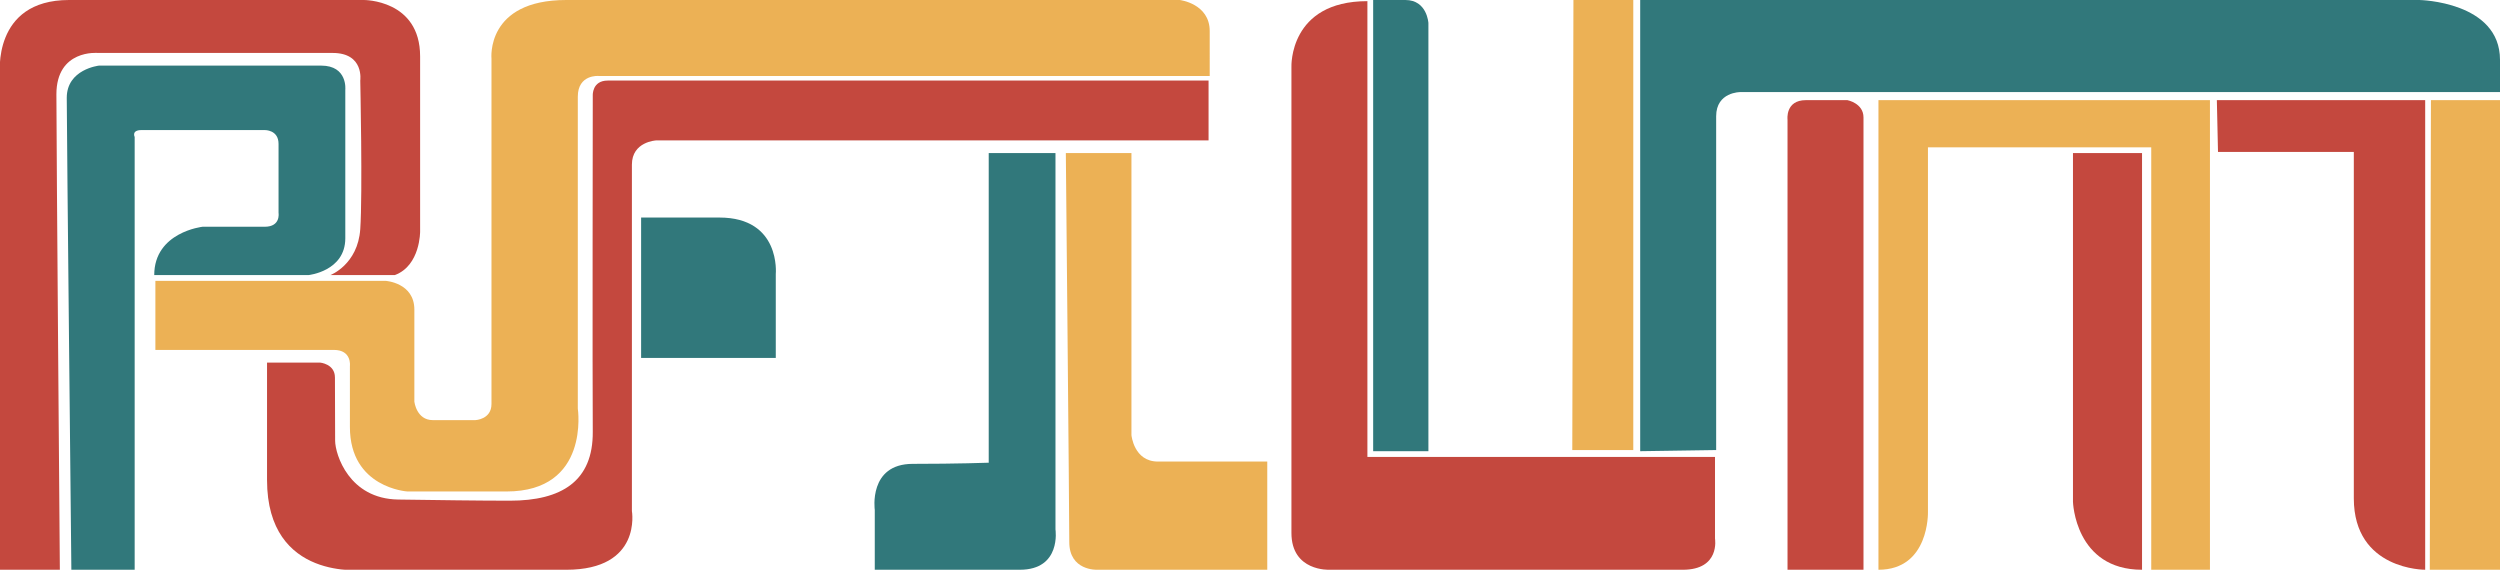 <svg xmlns="http://www.w3.org/2000/svg" width="2172" height="495" viewBox="0 0 2172 495">
  <defs>
    <style>
      .cls-1 {
        fill: #c4483e;
      }

      .cls-1, .cls-2, .cls-3 {
        fill-rule: evenodd;
      }

      .cls-2 {
        fill: #31787b;
      }

      .cls-3 {
        fill: #ecb155;
      }
    </style>
  </defs>
  <path class="cls-1" d="M52,495H0V65S-7.306,0,60,0H316s49-.439,49,49V201s0.3,29.74-22,38H287s23.91-9.068,26-40,0-129,0-129,3.617-24-24-24H85S49,42.623,49,82,52,495,52,495Z"/>
  <path class="cls-2" d="M62,495h55V119s-3.053-6,6-6H230s12-.354,12,12v60s2.044,12-12,12H176s-42,4.634-42,42H268s32-3.3,32-32V78s2.216-21-21-21H86S58,60.083,58,85,62,495,62,495Z"/>
  <path class="cls-3" d="M135,244H335s25,1.58,25,25v80s1.85,16,16,16h37s14-.524,14-14V51S421.8,0,492,0h533s26,3.106,26,27V66H520s-18-1.538-18,18V355s10.866,72-62,72H354s-50-3.01-50-56V318s1.844-14-14-14H135V244Z"/>
  <path class="cls-1" d="M232,315h46s13,1.059,13,13,0.158,55.023.158,55.023C291.3,394.776,303.155,433.4,346,434c34.981,0.489,69.617,1,97,1,44.892,0,72.375-16.945,72-60-0.362-41.563,0-292,0-292s-0.763-13,13-13h522v52H570s-21,1.019-21,21V444s8.993,51-57,51H316s-84,10.476-84-78V315Z"/>
  <path class="cls-2" d="M557,189V311H674V238s4.6-49-49-49H557Z"/>
  <path class="cls-2" d="M859,133h58V460s5.34,35-31,35H760V443s-5.727-40,33-40,66-1,66-1V133Z"/>
  <path class="cls-3" d="M926,133h57V378s2.052,23,23,23h95v94H953s-24,.949-24-24S926,133,926,133Z"/>
  <path class="cls-1" d="M1188,1V397h302v71s4.67,27-28,27H1155s-33,1.645-33-32V58S1119.79,1,1188,1Z"/>
  <path class="cls-2" d="M1193,0V392h48V20s-1.09-20-20-20h-28Z"/>
  <path class="cls-3" d="M1367,0h52V391h-53Z"/>
  <path class="cls-2" d="M1425,392V0h677s70,1.312,70,52V80H1512s-21-.2-21,21V391Z"/>
  <path class="cls-1" d="M1553,495V104s-2.15-17,16-17h36s14,2.631,14,15V495h-66Z"/>
  <path class="cls-3" d="M1632,495V87h288V495h-51V128H1675V445S1676.34,495,1632,495Z"/>
  <path class="cls-1" d="M1861,495V133h-60V436S1802.69,495,1861,495Z"/>
  <path class="cls-1" d="M1926,87h181V495s-62,.5-62-62V132H1927Z"/>
  <path class="cls-3" d="M2112,87h60V495h-61Z"/>
</svg>
